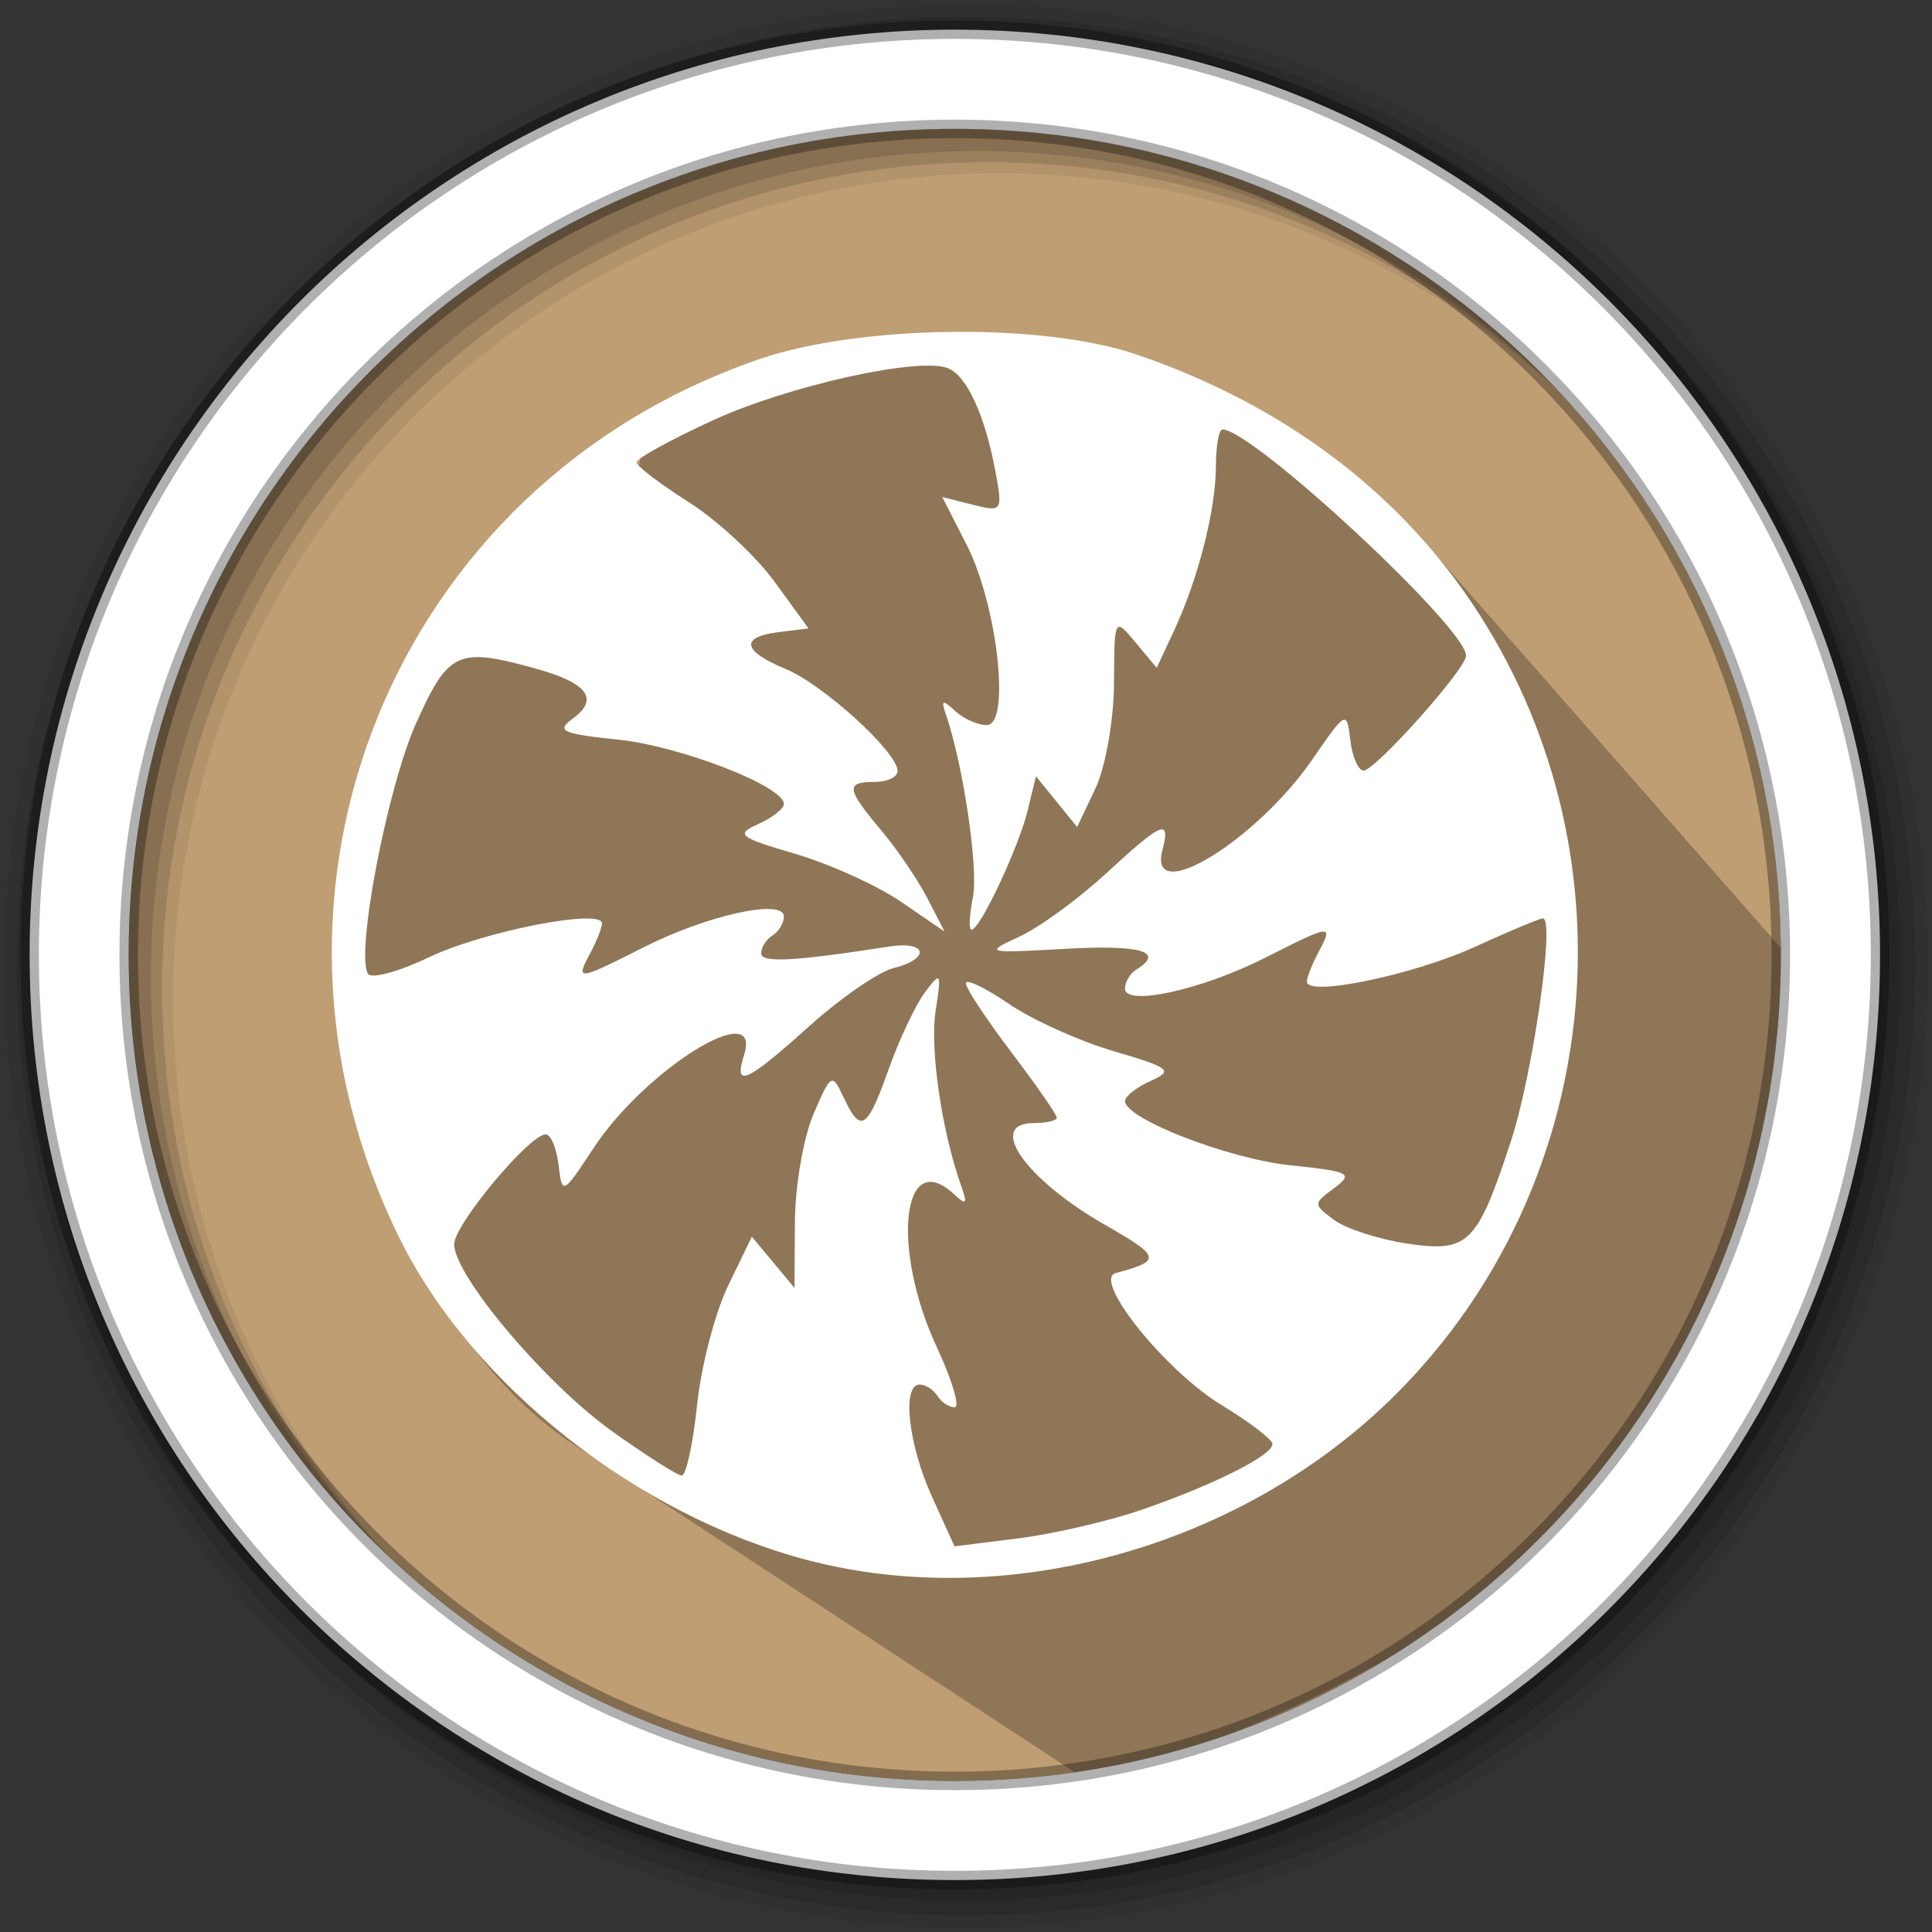 <?xml version="1.0" encoding="UTF-8" standalone="no"?>
<svg
   xmlns:dc="http://purl.org/dc/elements/1.1/"
   xmlns:cc="http://creativecommons.org/ns#"
   xmlns:rdf="http://www.w3.org/1999/02/22-rdf-syntax-ns#"
   xmlns:svg="http://www.w3.org/2000/svg"
   xmlns="http://www.w3.org/2000/svg"
   xmlns:sodipodi="http://sodipodi.sourceforge.net/DTD/sodipodi-0.dtd"
   xmlns:inkscape="http://www.inkscape.org/namespaces/inkscape"
   sodipodi:docname="peppermint.svg"
   inkscape:version="0.91 r13725"
   id="svg2"
   version="1.1"
   width="512"
   viewBox="0 0 512 512"
   height="512">
  <rect x="0" y="0" width="512" height="512" fill="#333333" stroke="none"/>
  <defs
     id="defs17" />
  <sodipodi:namedview
     inkscape:current-layer="svg2"
     inkscape:window-maximized="1"
     inkscape:window-y="0"
     inkscape:window-x="0"
     inkscape:cy="438.01142"
     inkscape:cx="6.6457994"
     inkscape:zoom="0.88455375"
     showgrid="false"
     id="namedview15"
     inkscape:window-height="1022"
     inkscape:window-width="1920"
     inkscape:pageshadow="2"
     inkscape:pageopacity="0"
     guidetolerance="10"
     gridtolerance="10"
     objecttolerance="10"
     borderopacity="1"
     bordercolor="#666666"
     pagecolor="#ffffff" />
  <path
     style="fill:#BF9E73;fill-rule:evenodd;fill-opacity:1"
     inkscape:connector-curvature="0"
     d="m 471.95,253.05 c 0,120.9 -98.01,218.9 -218.9,218.9 -120.9,0 -218.9,-98.01 -218.9,-218.9 0,-120.9 98.01,-218.9 218.9,-218.9 120.9,0 218.9,98.01 218.9,218.9"
     id="path6" />
  <path
     style="fill-opacity:0.067;fill-rule:evenodd"
     inkscape:connector-curvature="0"
     d="M 256,1 C 115.17,1 1,115.17 1,256 1,396.83 115.17,511 256,511 396.83,511 511,396.83 511,256 511,115.17 396.83,1 256,1 m 8.827,44.931 c 120.9,0 218.9,98 218.9,218.9 0,120.9 -98,218.9 -218.9,218.9 -120.9,0 -218.93,-98 -218.93,-218.9 0,-120.9 98.03,-218.9 218.93,-218.9"
     id="path8" />
  <g
     style="fill-opacity:0.129;fill-rule:evenodd"
     id="g10">
    <path
       inkscape:connector-curvature="0"
       d="m 256,4.433 c -138.94,0 -251.57,112.63 -251.57,251.57 0,138.94 112.63,251.57 251.57,251.57 138.94,0 251.57,-112.63 251.57,-251.57 C 507.57,117.063 394.94,4.433 256,4.433 m 5.885,38.556 c 120.9,0 218.9,98 218.9,218.9 0,120.9 -98,218.9 -218.9,218.9 -120.9,0 -218.93,-98 -218.93,-218.9 0,-120.9 98.03,-218.9 218.93,-218.9"
       id="path12" />
    <path
       inkscape:connector-curvature="0"
       d="m 256,8.356 c -136.77,0 -247.64,110.87 -247.64,247.64 0,136.77 110.87,247.64 247.64,247.64 136.77,0 247.64,-110.87 247.64,-247.64 C 503.64,119.226 392.77,8.356 256,8.356 m 2.942,31.691 c 120.9,0 218.9,98 218.9,218.9 0,120.9 -98,218.9 -218.9,218.9 -120.9,0 -218.93,-98 -218.93,-218.9 0,-120.9 98.03,-218.9 218.93,-218.9"
       id="path14" />
  </g>
  <path
     inkscape:connector-curvature="0"
     style="opacity:0.25"
     id="path4190"
     d="M 380.042,146.545 C 351.32,127.219 322.641,107.742 290.829,99.355 l -20.958,-9.355 c 19.573,-3.479 -24.116,2.064 -51.041,4.207 l -16.95,8.312 -30.36,9.75 -7.283,37.635 C 93.861,102.861 55.568,322.908 154.662,384.527 l 133.7,87.442 c 39.926,-10.564 77.687,-28.708 113.349,-54.194 69.3,-27.425 94.62,-261.488 74.937,-161.215"
     sodipodi:nodetypes="ccccccccccc" />
  <path
     style="fill:#ffffff;fill-rule:evenodd;stroke:#000000;stroke-width:4.904;stroke-opacity:0.31"
     inkscape:connector-curvature="0"
     d="m 253.04,7.859 c -135.42,0 -245.19,109.78 -245.19,245.19 0,135.42 109.78,245.19 245.19,245.19 135.42,0 245.19,-109.78 245.19,-245.19 0,-135.42 -109.78,-245.19 -245.19,-245.19 z m 0,26.297 c 120.9,0 218.9,98 218.9,218.9 0,120.9 -98,218.9 -218.9,218.9 -120.9,0 -218.93,-98 -218.93,-218.9 0,-120.9 98.03,-218.9 218.93,-218.9 z"
     id="path16" />
  <path
     style="fill:#ffffff"
     d="M 213.768,413.381 C 168.864,401.534 125.19,367.085 106.005,328.38 60.39,236.356 104.428,128.423 201.141,95.21 c 26.649,-9.152 75.073,-9.769 100.01,-1.274 39.261,13.374 70.415,36.951 90.798,68.715 41.944,65.363 32.726,152.103 -21.976,206.805 -40.381,40.381 -102.949,57.975 -156.205,43.925 z m 88.648,-13.227 c 19.157,-6.591 34.928,-14.516 34.799,-17.487 -0.052,-1.2 -6.07,-5.807 -13.372,-10.236 -15.07,-9.142 -34.512,-33.367 -28.14,-35.065 12.187,-3.248 11.958,-4.303 -2.759,-12.708 -21.236,-12.129 -31.664,-27.037 -18.911,-27.037 3.315,0 6.026,-0.65 6.026,-1.445 0,-0.795 -5.418,-8.592 -12.04,-17.326 -6.622,-8.734 -12.046,-16.946 -12.053,-18.249 -0.006,-1.303 5.072,1.112 11.287,5.366 6.215,4.254 18.757,9.925 27.872,12.602 15.023,4.412 15.939,5.151 9.793,7.901 -3.729,1.668 -6.78,4.061 -6.78,5.317 0,4.701 27.468,15.346 44.004,17.053 15.614,1.612 16.64,2.151 11.434,6.009 -5.6,4.151 -5.601,4.326 -0.039,8.448 3.124,2.315 11.819,5.131 19.322,6.256 16.296,2.444 18.582,0.194 27.543,-27.098 5.784,-17.616 11.749,-59.071 8.499,-59.071 -0.857,0 -8.951,3.384 -17.986,7.521 -16.28,7.453 -44.565,13.332 -44.565,9.263 0,-1.163 1.404,-4.737 3.119,-7.943 3.959,-7.398 3.43,-7.339 -14.141,1.568 -16.804,8.518 -37.19,13.004 -37.19,8.183 0,-1.744 1.356,-4.009 3.013,-5.033 7.675,-4.744 1.219,-6.627 -18.833,-5.495 -21.165,1.195 -21.546,1.095 -12.219,-3.2 5.295,-2.438 15.616,-9.954 22.936,-16.702 15.056,-13.878 17.251,-14.79 15.015,-6.242 -3.946,15.09 24.773,-2.324 39.805,-24.136 8.863,-12.859 9.058,-12.958 9.993,-5.036 0.524,4.444 2.104,8.08 3.51,8.08 3.109,0 27.175,-26.963 27.175,-30.446 0,-7.407 -56.596,-59.95 -64.574,-59.95 -0.944,0 -1.725,4.407 -1.734,9.793 -0.021,11.486 -4.721,29.911 -11.133,43.635 l -4.549,9.736 -5.61,-6.723 c -5.599,-6.71 -5.61,-6.69 -5.71,10.901 -0.056,9.729 -2.267,22.189 -4.936,27.815 l -4.836,10.191 -5.456,-6.723 -5.456,-6.723 -2.188,9.04 c -2.367,9.778 -12.647,31.639 -14.879,31.639 -0.754,0 -0.592,-3.888 0.358,-8.64 1.514,-7.568 -2.596,-35.286 -7.196,-48.534 -1.293,-3.725 -0.826,-3.882 2.463,-0.831 2.233,2.072 6.01,3.767 8.395,3.767 6.392,0 2.863,-31.738 -5.311,-47.76 l -6.465,-12.672 8.053,2.021 c 7.894,1.981 8.011,1.799 5.943,-9.225 -2.751,-14.663 -7.594,-25.066 -12.557,-26.97 -7.803,-2.994 -42.247,4.667 -62.25,13.846 -11.187,5.133 -20.29,10.15 -20.229,11.147 0.061,0.998 6.292,5.733 13.848,10.524 7.556,4.791 17.787,14.282 22.737,21.093 l 8.999,12.382 -7.781,0.953 c -10.459,1.282 -9.807,5.009 1.711,9.78 9.993,4.139 29.68,22.07 29.68,27.032 0,1.602 -2.712,2.913 -6.026,2.913 -7.829,0 -7.603,1.776 1.616,12.732 4.203,4.995 9.72,13.1 12.259,18.01 l 4.616,8.927 -11.505,-7.875 c -6.328,-4.331 -18.963,-10.065 -28.078,-12.742 -15.023,-4.412 -15.939,-5.151 -9.793,-7.901 3.729,-1.668 6.78,-4.061 6.78,-5.317 0,-4.701 -27.468,-15.346 -44.004,-17.053 -14.869,-1.535 -16.452,-2.283 -11.885,-5.622 7.007,-5.124 3.849,-9.385 -9.758,-13.164 -20.829,-5.785 -23.232,-4.692 -31.84,14.49 -7.596,16.926 -16.05,60.988 -12.732,66.357 0.879,1.422 8.123,-0.538 16.098,-4.354 14.338,-6.862 45.909,-13.06 45.909,-9.013 0,1.151 -1.404,4.716 -3.119,7.921 -3.959,7.398 -3.43,7.339 14.141,-1.568 16.804,-8.518 37.19,-13.004 37.19,-8.183 0,1.744 -1.356,4.009 -3.013,5.033 -1.657,1.024 -3.013,3.154 -3.013,4.733 0,2.602 8.6,2.148 33.899,-1.787 10.143,-1.578 11.08,3.232 1.117,5.733 -3.943,0.99 -13.973,7.916 -22.289,15.393 -16.732,15.044 -20.087,16.516 -17.247,7.567 4.893,-15.416 -26.083,3.751 -39.867,24.669 -8.22,12.473 -8.359,12.541 -9.298,4.543 -0.524,-4.466 -2.062,-8.12 -3.416,-8.12 -4.319,0 -24.256,23.926 -24.256,29.109 0,8.273 24.089,36.838 41.702,49.45 9.092,6.51 17.472,11.837 18.624,11.837 1.151,0 2.971,-8.4 4.044,-18.666 1.073,-10.266 4.777,-24.504 8.232,-31.64 l 6.281,-12.974 5.657,6.781 5.657,6.781 0.1,-17.423 c 0.055,-9.583 2.271,-22.464 4.923,-28.626 4.667,-10.841 4.926,-10.984 7.994,-4.423 4.52,9.665 6.215,8.597 11.951,-7.533 2.799,-7.872 7.123,-17.025 9.609,-20.339 4.236,-5.648 4.413,-5.341 2.819,4.889 -1.57,10.073 1.608,31.899 6.748,46.342 1.76,4.945 1.417,5.347 -1.917,2.253 -13.713,-12.724 -16.695,14.419 -4.47,40.678 4.051,8.701 6.151,15.819 4.668,15.819 -1.483,0 -3.535,-1.356 -4.559,-3.013 -1.024,-1.657 -3.138,-3.013 -4.698,-3.013 -4.774,0 -3.033,15.845 3.265,29.725 l 5.968,13.152 16.814,-2.101 c 9.248,-1.155 23.939,-4.552 32.647,-7.548 z"
     id="path4180"
     inkscape:connector-curvature="0" />
</svg>
